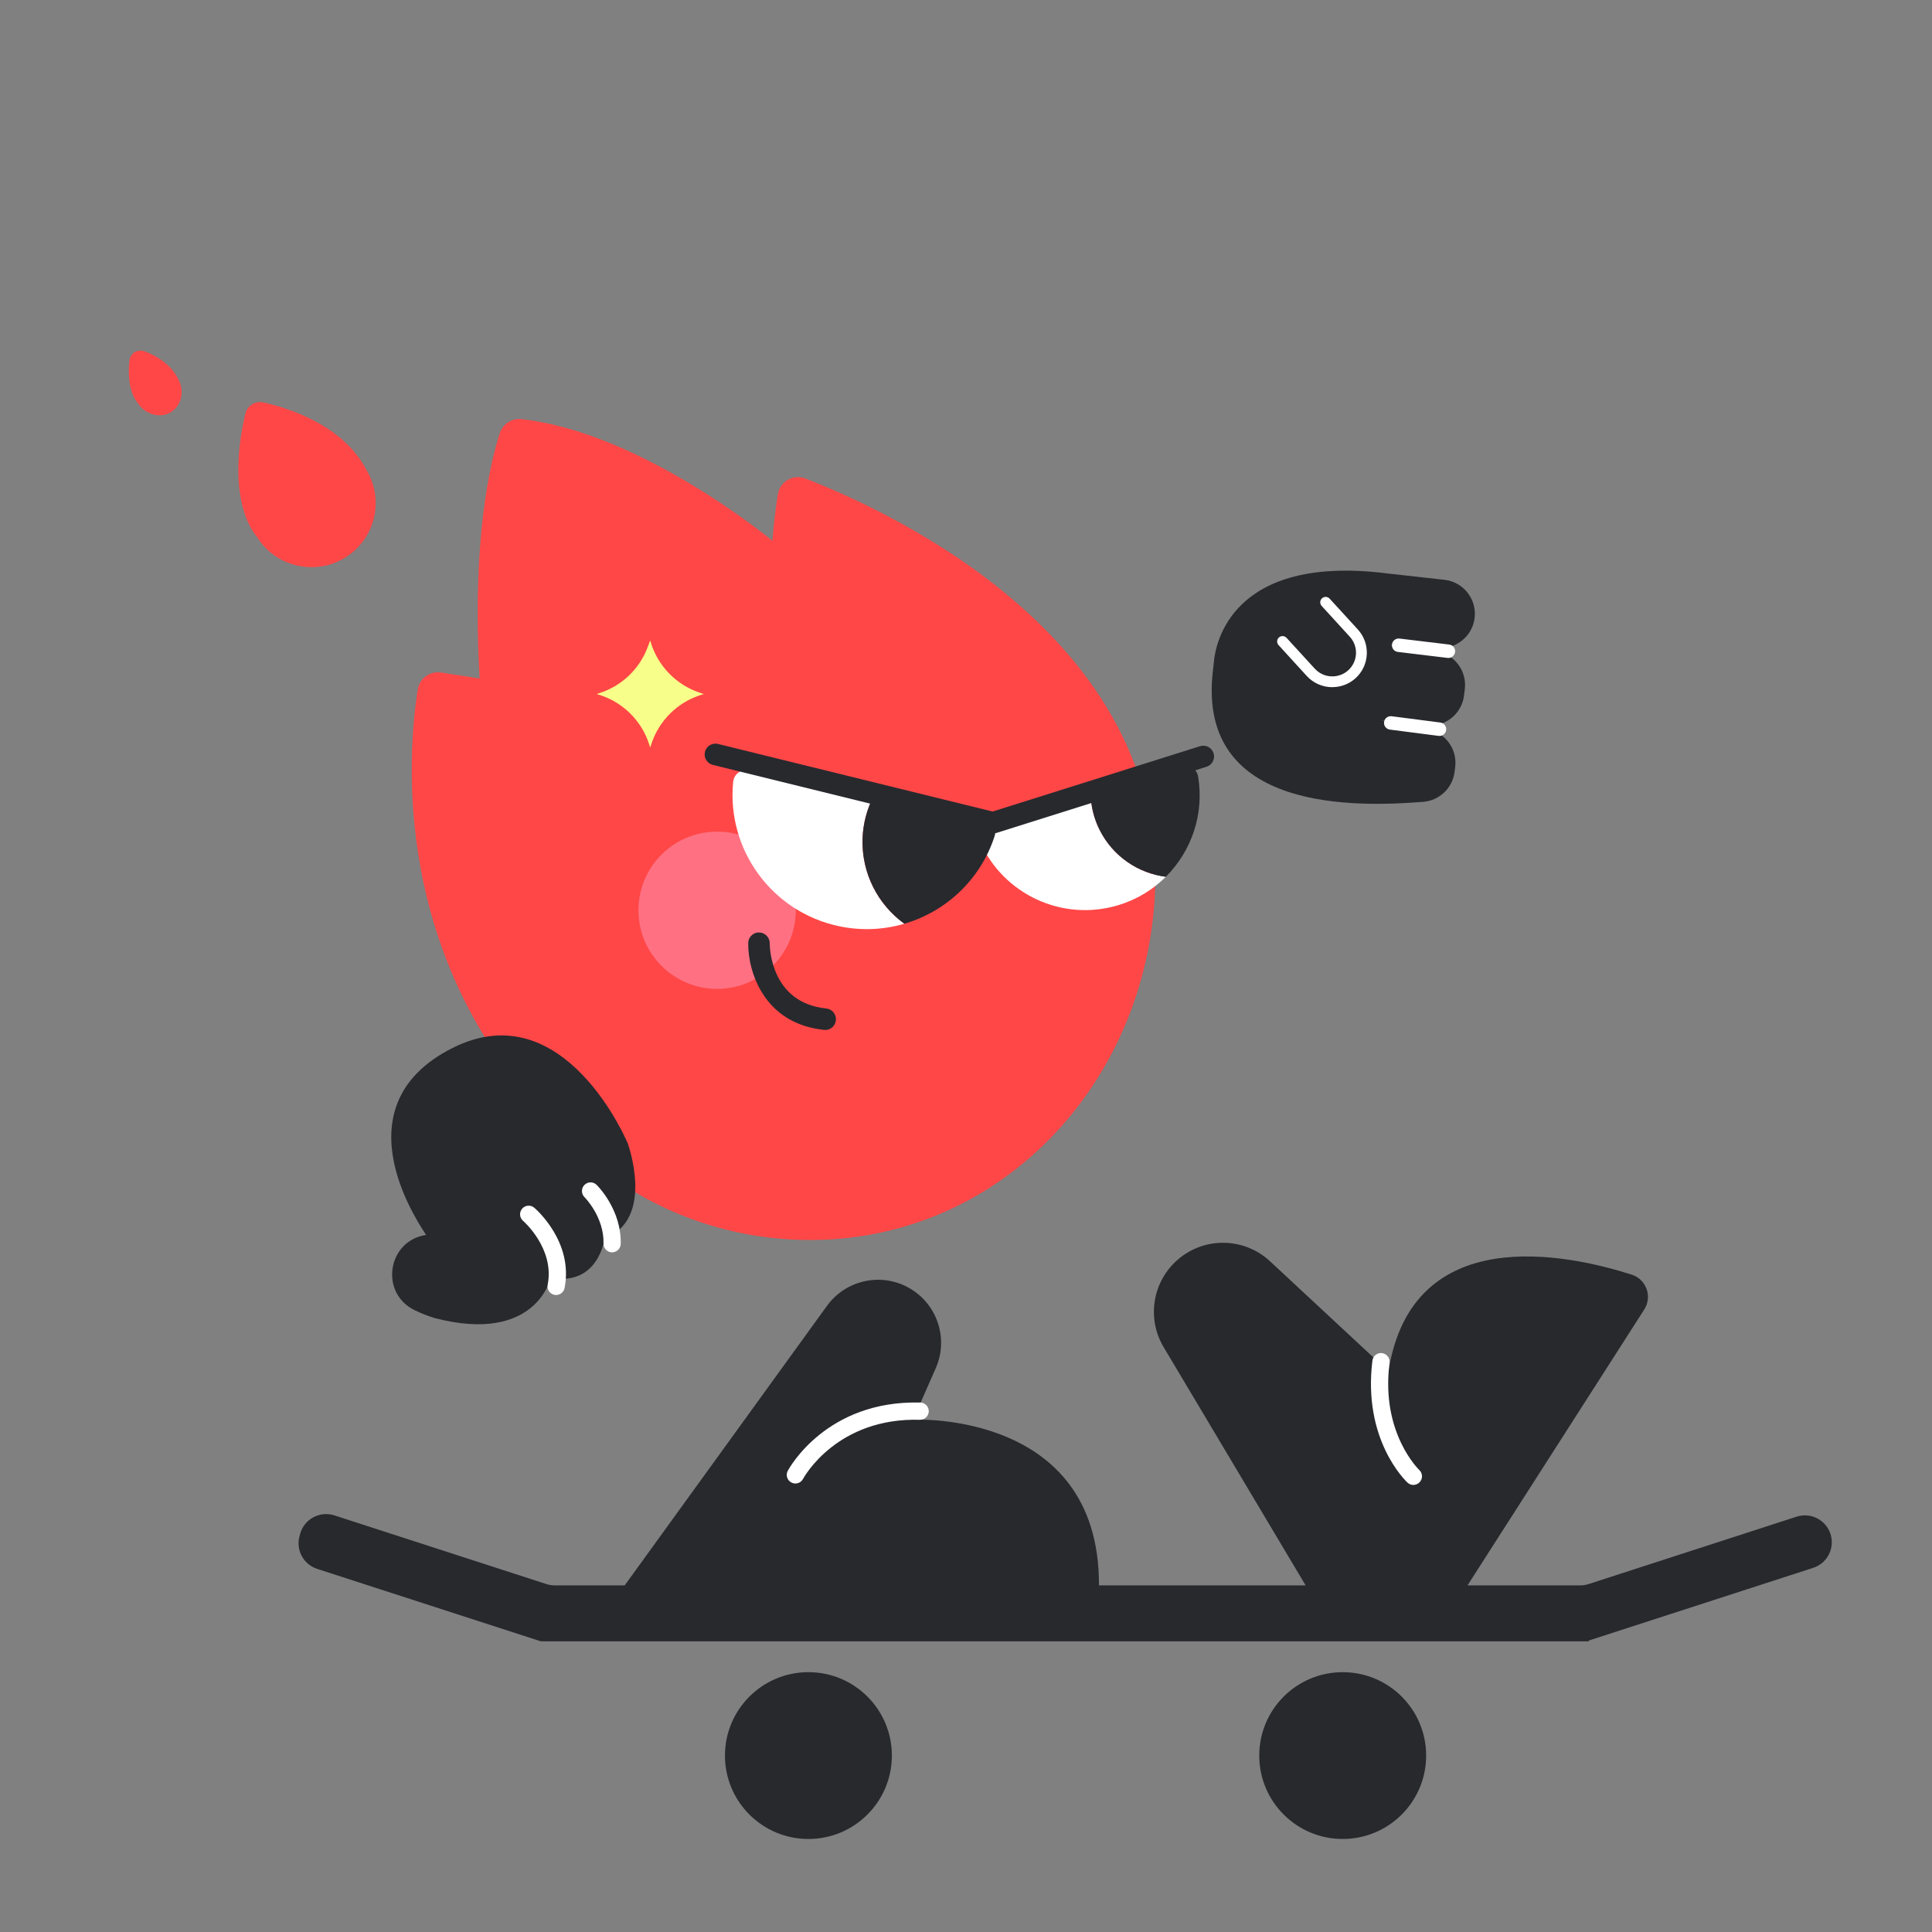 <svg width="270" height="270" viewBox="0 0 270 270" fill="none" xmlns="http://www.w3.org/2000/svg">
<rect x="0" y="0" width="270" height="270" fill="#808080" stroke="none"/>
<g clip-path="url(#clip0_520_2174)">
<path d="M222.036 229.266L253.396 219.109C255.12 218.549 256.205 216.838 255.963 215.037C255.656 212.712 253.311 211.236 251.075 211.959L221.994 221.38C221.62 221.501 221.228 221.561 220.836 221.561H77.531C77.139 221.561 76.748 221.501 76.374 221.38L46.732 211.778C44.701 211.122 42.525 212.284 41.952 214.344L41.862 214.67C41.319 216.609 42.41 218.634 44.327 219.254L75.609 229.386L75.657 229.236V229.38H221.674H221.686H222.042V229.266H222.036Z" fill="#27292D"/>
<path d="M112.978 257C119.419 257 124.641 251.781 124.641 245.344C124.641 238.906 119.419 233.688 112.978 233.688C106.537 233.688 101.315 238.906 101.315 245.344C101.315 251.781 106.537 257 112.978 257Z" fill="#27292D"/>
<path d="M187.644 257C194.085 257 199.307 251.781 199.307 245.344C199.307 238.906 194.085 233.688 187.644 233.688C181.203 233.688 175.981 238.906 175.981 245.344C175.981 251.781 181.203 257 187.644 257Z" fill="#27292D"/>
<path d="M161.251 127.106C158.87 153.539 137.871 174.286 111.339 173.255C97.681 172.725 85.584 166.539 77.188 157.051C54.616 133.877 56.967 105.275 58.383 96.354C58.63 94.8 60.095 93.746 61.65 93.987L67.026 94.818C65.917 75.578 68.473 64.795 69.841 60.554C70.251 59.277 71.492 58.433 72.824 58.572C89.653 60.373 107.945 75.578 107.945 75.578C108.108 73.349 108.415 70.987 108.693 69.126C108.958 67.313 110.838 66.21 112.55 66.873C124.496 71.487 164.614 89.83 161.251 127.112V127.106Z" fill="#FF4747"/>
<path d="M126.648 179.785C130.849 181.882 132.663 186.906 130.777 191.201L127.606 198.405C127.606 198.405 154.452 197.026 153.56 222.634H86.524L115.57 182.496C118.101 179.002 122.791 177.852 126.648 179.779V179.785Z" fill="#27292D"/>
<path d="M164.765 175.894C161.148 178.882 160.202 184.032 162.529 188.11L182.575 221.748H204.967L229.787 183.002C230.945 181.201 230.083 178.791 228.039 178.135C219.004 175.243 197.33 170.641 194.039 191.658L177.464 176.243C173.914 172.966 168.49 172.815 164.771 175.888L164.765 175.894Z" fill="#27292D"/>
<path d="M36.817 56.247C35.684 55.994 34.551 56.687 34.285 57.813C31.374 70.325 35.858 74.945 35.858 74.945C38.426 79.18 43.941 80.529 48.178 77.963C52.416 75.397 53.766 69.885 51.198 65.65C47.937 59.434 40.439 57.054 36.817 56.241V56.247Z" fill="#FF4747"/>
<path d="M20.327 49.138C19.212 48.705 18.199 49.313 18.079 50.5C17.651 54.566 19.152 56.18 19.152 56.18C20.2 57.909 22.316 58.548 23.877 57.608C25.438 56.668 25.848 54.494 24.799 52.765C23.75 50.807 21.804 49.717 20.327 49.138Z" fill="#FF4747"/>
<path d="M59.534 172.581C59.402 172.177 46.533 154.858 63.247 146.455C78.894 138.588 87.718 159.762 87.718 159.762C87.718 159.762 91.618 170.376 84.493 173.069C84.493 173.069 83.686 179.785 76.965 178.58C76.965 178.58 74.946 187.851 60.83 184.225C60.83 184.225 59.504 183.863 57.919 183.086C53.025 180.683 54.14 173.4 59.534 172.587V172.581Z" fill="#27292D"/>
<path d="M90.87 104.487L90.749 104.095C89.658 100.625 86.88 97.951 83.378 96.993L83.854 96.836C86.916 95.83 89.363 93.493 90.502 90.475L90.87 89.499L90.888 89.571C91.858 93.017 94.492 95.746 97.898 96.842L98.362 96.993L98.133 97.059C94.721 98.077 92.033 100.722 90.978 104.125L90.864 104.487H90.87Z" fill="#F7FF8A"/>
<path d="M77.718 180.984C77.64 180.984 77.561 180.978 77.483 180.96C76.832 180.833 76.404 180.195 76.537 179.544C77.537 174.49 73.15 170.653 73.101 170.617C72.595 170.183 72.535 169.424 72.969 168.918C73.403 168.412 74.156 168.352 74.662 168.779C74.885 168.972 80.177 173.55 78.9 180.008C78.785 180.58 78.285 180.978 77.718 180.978V180.984Z" fill="white"/>
<path d="M85.548 175.02C85.548 175.02 85.53 175.02 85.518 175.02C84.855 175.002 84.325 174.454 84.343 173.785C84.433 170.069 81.715 167.328 81.684 167.304C81.214 166.834 81.208 166.075 81.672 165.599C82.137 165.123 82.896 165.117 83.372 165.581C83.517 165.719 86.862 169.057 86.748 173.84C86.729 174.496 86.193 175.014 85.542 175.014L85.548 175.02Z" fill="white"/>
<path d="M111.158 207.321C110.965 207.321 110.772 207.272 110.586 207.176C110.001 206.863 109.778 206.134 110.091 205.55C110.308 205.146 115.528 195.664 128.619 196.008C129.282 196.026 129.813 196.58 129.795 197.243C129.776 197.905 129.24 198.423 128.559 198.417C117.011 198.092 112.412 206.339 112.219 206.688C112.002 207.092 111.586 207.321 111.158 207.321Z" fill="white"/>
<path d="M197.529 207.526C197.233 207.526 196.944 207.417 196.709 207.206C196.45 206.965 190.417 201.231 191.797 190.147C191.881 189.484 192.484 189.02 193.141 189.098C193.804 189.183 194.268 189.785 194.19 190.442C193.677 194.556 194.22 198.327 195.799 201.646C196.98 204.128 198.336 205.423 198.348 205.435C198.831 205.893 198.855 206.652 198.403 207.134C198.168 207.387 197.842 207.52 197.523 207.52L197.529 207.526Z" fill="white"/>
<path d="M100.218 138.196C106.29 138.196 111.212 133.277 111.212 127.208C111.212 121.14 106.29 116.221 100.218 116.221C94.147 116.221 89.225 121.14 89.225 127.208C89.225 133.277 94.147 138.196 100.218 138.196Z" fill="#FF7182"/>
<path d="M115.329 143.931C115.281 143.931 115.227 143.931 115.173 143.925C106.656 143.063 104.51 135.612 104.564 131.799C104.577 130.967 105.264 130.275 106.089 130.317C106.921 130.329 107.584 131.01 107.572 131.841C107.572 132.196 107.608 140.136 115.474 140.937C116.3 141.021 116.902 141.762 116.818 142.587C116.74 143.365 116.083 143.943 115.323 143.943L115.329 143.931Z" fill="#27292D"/>
<path d="M153.674 115.98C152.861 114.353 152.457 112.631 152.415 110.926L138.13 115.233C137.087 115.546 136.551 116.709 136.997 117.703C140.233 124.968 148.449 128.859 156.266 126.504C158.87 125.721 161.13 124.329 162.932 122.534C159.087 122.04 155.549 119.703 153.68 115.98H153.674Z" fill="white"/>
<path d="M165.132 107.089L152.408 110.926C152.456 112.631 152.854 114.353 153.668 115.98C155.536 119.703 159.074 122.04 162.92 122.534C166.53 118.944 168.32 113.733 167.434 108.504C167.253 107.438 166.163 106.781 165.126 107.089H165.132Z" fill="#27292D"/>
<path d="M120.543 117.179C120.615 115.052 121.169 113.059 122.074 111.282L104.637 107.649C103.582 107.426 102.569 108.179 102.461 109.251C101.52 118.673 107.831 127.474 117.306 129.45C120.422 130.1 123.52 129.932 126.383 129.094C122.706 126.438 120.374 122.058 120.543 117.179Z" fill="white"/>
<path d="M137.642 114.523L122.073 111.282C121.169 113.059 120.615 115.053 120.542 117.179C120.379 122.053 122.706 126.432 126.383 129.094C132.211 127.396 137.039 122.908 138.992 116.866C139.323 115.836 138.702 114.745 137.642 114.523Z" fill="#27292D"/>
<path d="M138.763 116.486C138.642 116.486 138.522 116.474 138.401 116.444L99.622 106.896C98.814 106.697 98.32 105.884 98.519 105.071C98.718 104.263 99.531 103.77 100.345 103.968L138.715 113.414L167.706 104.282C168.502 104.029 169.345 104.474 169.599 105.263C169.852 106.053 169.406 106.902 168.616 107.155L139.221 116.414C139.076 116.462 138.92 116.486 138.769 116.486H138.763Z" fill="#27292D"/>
<path d="M169.508 93.722C169.556 93.306 169.61 92.897 169.646 92.475C169.857 90.077 172.015 77.409 193.822 80.132L201.862 81.029C204.526 81.331 206.431 83.758 206.075 86.415C205.738 88.921 203.514 90.734 200.988 90.553L194.009 90.053L200.633 90.993C203.218 91.36 205.033 93.734 204.707 96.318L204.599 97.21C204.273 99.806 201.917 101.661 199.313 101.372L192.936 100.655L199.512 101.908C202.001 102.384 203.689 104.715 203.363 107.227L203.273 107.908C202.977 110.155 201.145 111.884 198.885 112.059C190.127 112.733 167.127 113.763 169.508 93.722Z" fill="#27292D"/>
<path d="M202.417 91.951C202.381 91.951 202.344 91.951 202.302 91.945L195.353 91.108C194.834 91.047 194.467 90.578 194.533 90.059C194.593 89.541 195.064 89.174 195.582 89.24L202.531 90.078C203.05 90.138 203.417 90.608 203.351 91.126C203.291 91.602 202.887 91.951 202.417 91.951Z" fill="white"/>
<path d="M201.169 102.848C201.127 102.848 201.09 102.848 201.048 102.842L194.237 101.962C193.725 101.896 193.357 101.426 193.424 100.908C193.49 100.39 193.96 100.035 194.479 100.095L201.289 100.975C201.802 101.041 202.169 101.511 202.103 102.029C202.043 102.505 201.639 102.848 201.169 102.848Z" fill="white"/>
<path d="M185.252 84.18L189.193 88.487C190.706 90.144 190.586 92.716 188.922 94.228C187.265 95.74 184.691 95.62 183.178 93.957L179.236 89.65" fill="#27292D"/>
<path d="M186.186 96.035C184.878 96.035 183.57 95.505 182.617 94.463L178.682 90.156C178.398 89.849 178.422 89.373 178.73 89.089C179.037 88.812 179.513 88.83 179.797 89.138L183.739 93.445C184.968 94.794 187.066 94.897 188.422 93.668C189.079 93.071 189.458 92.258 189.501 91.373C189.543 90.487 189.235 89.644 188.639 88.987L184.703 84.68C184.42 84.373 184.444 83.897 184.751 83.614C185.059 83.337 185.535 83.355 185.818 83.662L189.76 87.969C190.628 88.921 191.074 90.156 191.013 91.439C190.953 92.722 190.399 93.909 189.446 94.776C188.524 95.613 187.361 96.029 186.204 96.029L186.186 96.035Z" fill="white"/>
</g>
<defs>
<clipPath id="clip0_520_2174">
<rect width="238" height="208" fill="white" transform="translate(18 49)"/>
</clipPath>
</defs>
</svg>
